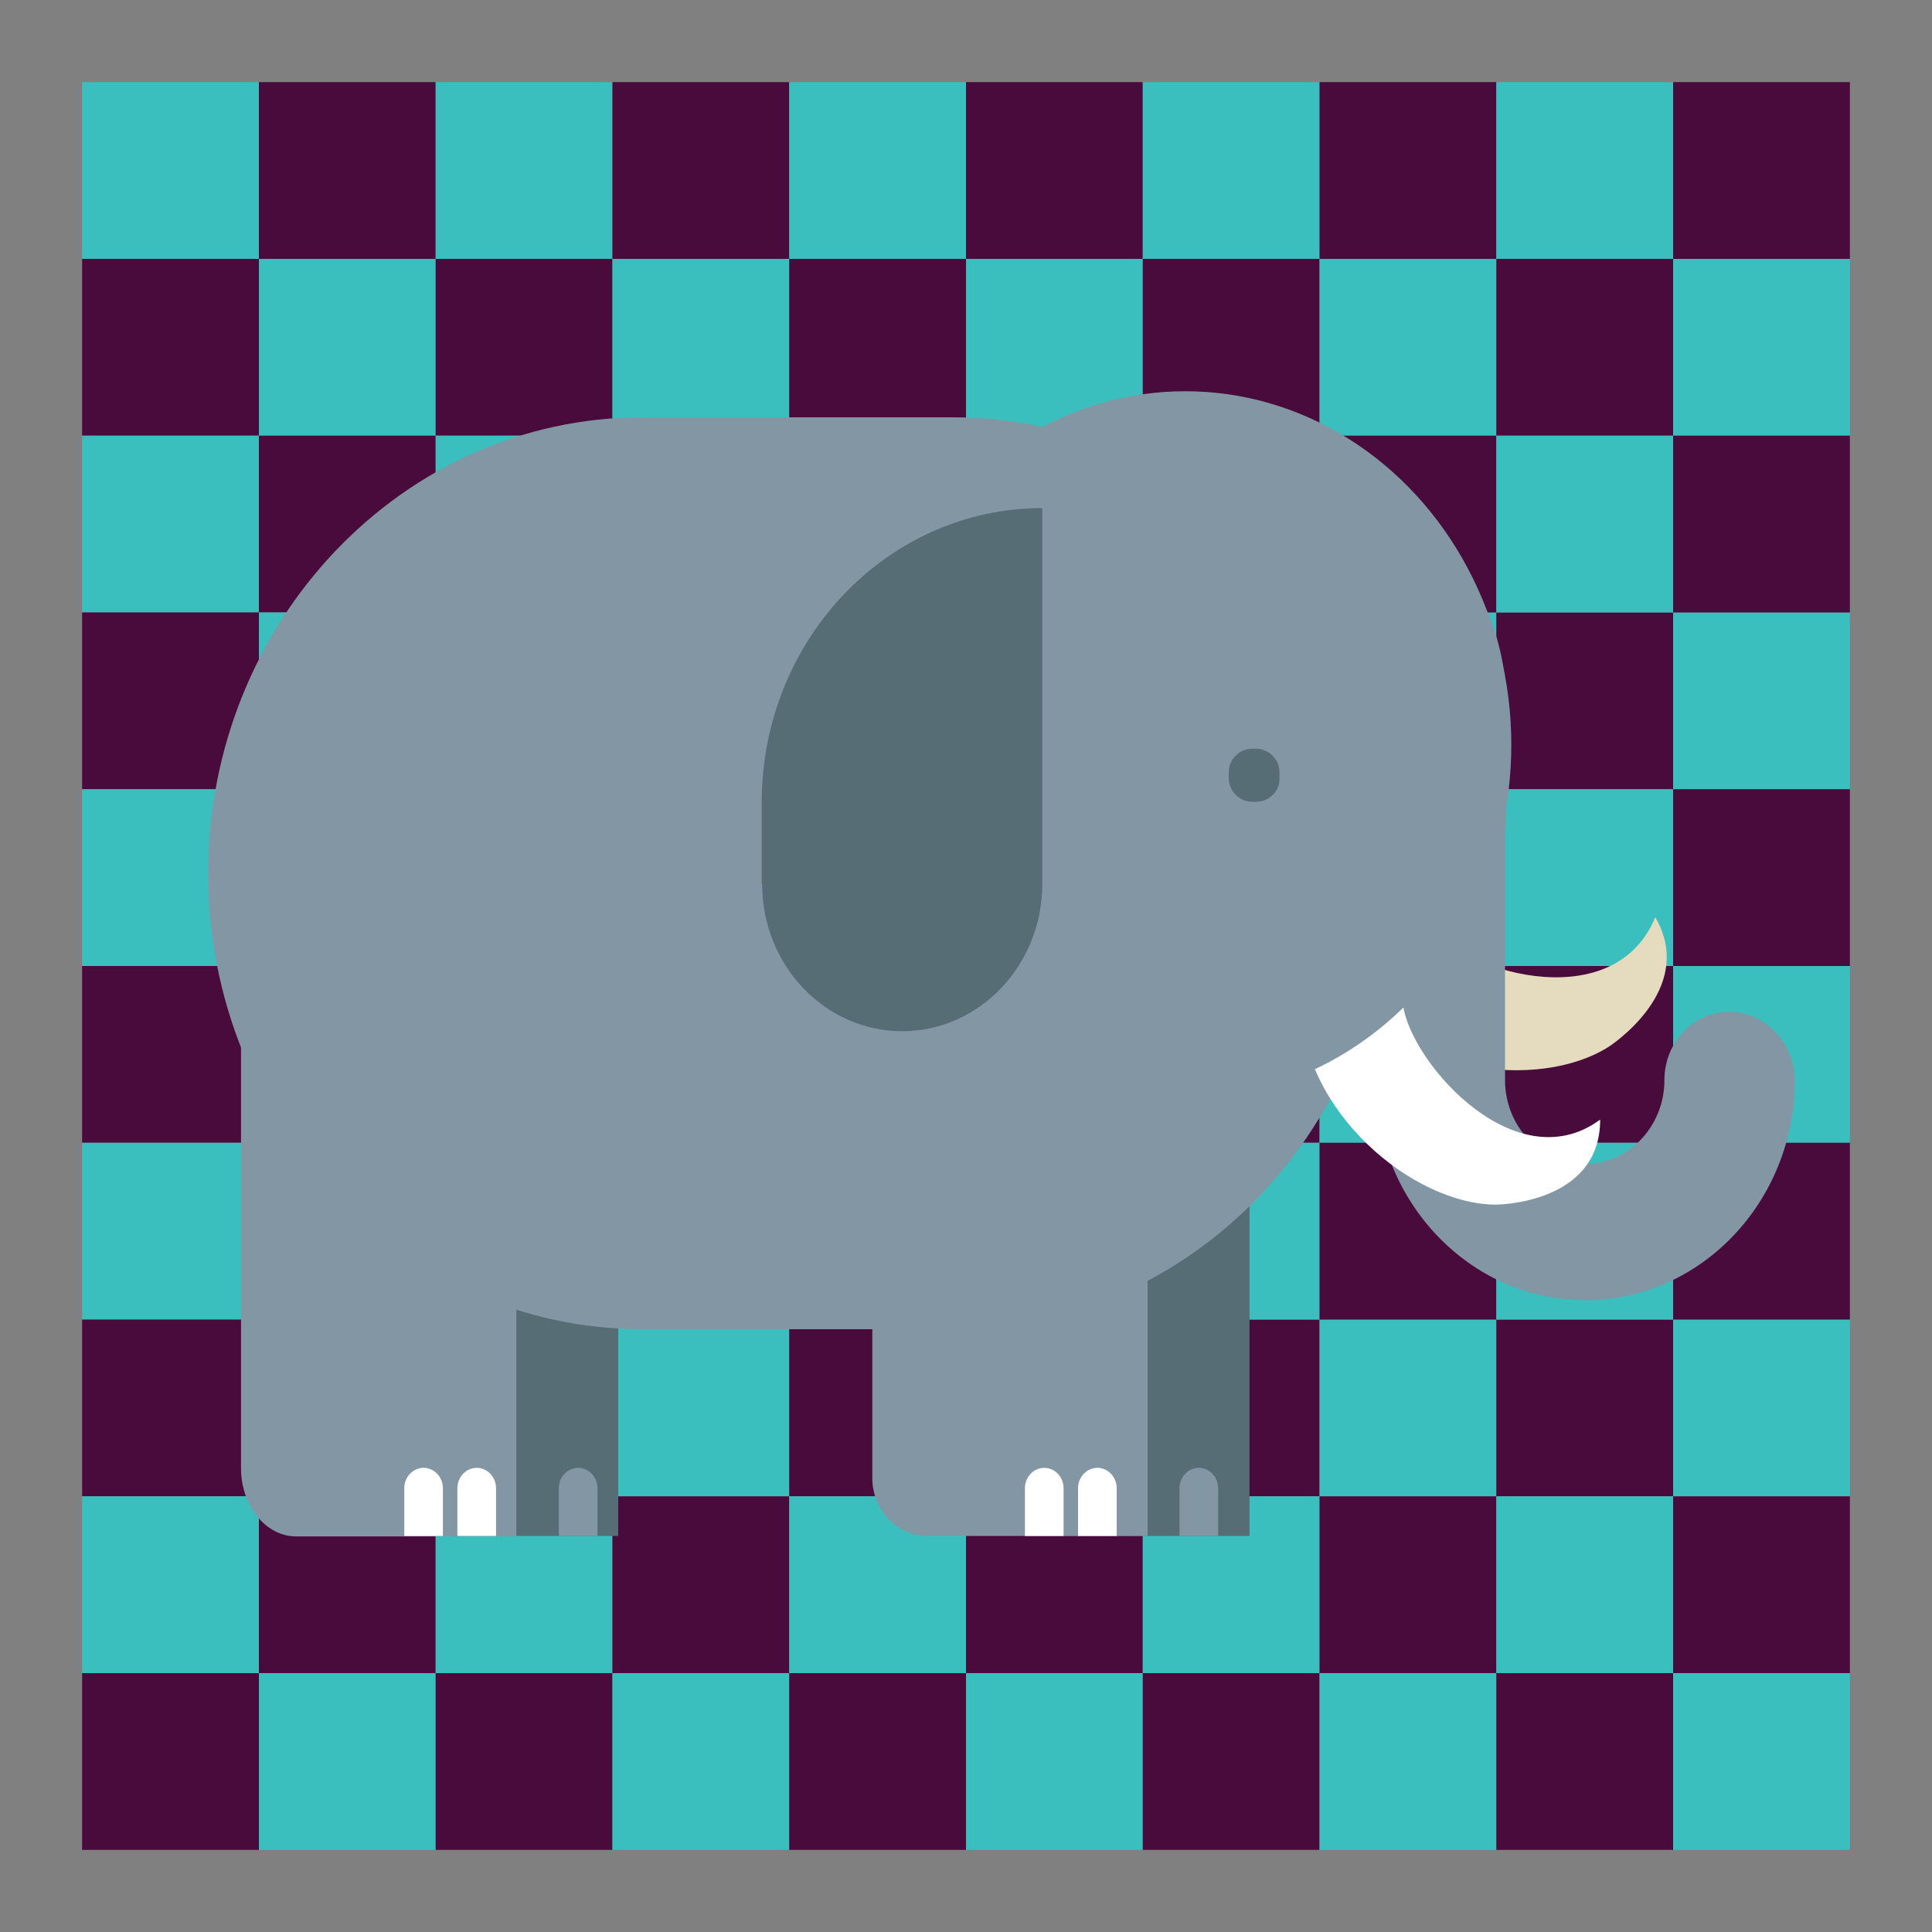 <?xml version="1.0" encoding="utf-8"?>
<!-- Generator: Adobe Illustrator 22.1.0, SVG Export Plug-In . SVG Version: 6.00 Build 0)  -->
<svg version="1.1" id="Layer_1" xmlns="http://www.w3.org/2000/svg" xmlns:xlink="http://www.w3.org/1999/xlink" x="0px" y="0px"
	 viewBox="0 0 400 400" style="enable-background:new 0 0 400 400;" xml:space="preserve">
<rect x="0" y="0" width="400" height="400" fill="#808080" stroke="none"/>
<style type="text/css">
	.st0{fill:#3BBEBE;}
	.st1{fill:#490A3C;}
	.st2{fill:#E5DBBF;}
	.st3{fill:#566D76;}
	.st4{fill:#8396A3;}
	.st5{fill:#FFFFFF;}
</style>
<g>
	<g>
		<rect x="17" y="17" class="st0" width="36.6" height="36.6"/>
	</g>
	<g>
		<rect x="53.6" y="17" class="st1" width="36.6" height="36.6"/>
	</g>
	<g>
		<rect x="17" y="53.6" class="st1" width="36.6" height="36.6"/>
	</g>
	<g>
		<rect x="53.6" y="53.6" class="st0" width="36.6" height="36.6"/>
	</g>
	<g>
		<rect x="90.2" y="53.6" class="st1" width="36.6" height="36.6"/>
	</g>
	<g>
		<rect x="126.8" y="53.6" class="st0" width="36.6" height="36.6"/>
	</g>
	<g>
		<rect x="163.4" y="53.6" class="st1" width="36.6" height="36.6"/>
	</g>
	<g>
		<rect x="200" y="53.6" class="st0" width="36.6" height="36.6"/>
	</g>
	<g>
		<rect x="236.6" y="53.6" class="st1" width="36.6" height="36.6"/>
	</g>
	<g>
		<rect x="273.2" y="53.6" class="st0" width="36.6" height="36.6"/>
	</g>
	<g>
		<rect x="309.8" y="53.6" class="st1" width="36.6" height="36.6"/>
	</g>
	<g>
		<rect x="346.4" y="53.6" class="st0" width="36.6" height="36.6"/>
	</g>
	<g>
		<rect x="90.2" y="17" class="st0" width="36.6" height="36.6"/>
	</g>
	<g>
		<rect x="126.8" y="17" class="st1" width="36.6" height="36.6"/>
	</g>
	<g>
		<rect x="163.4" y="17" class="st0" width="36.6" height="36.6"/>
	</g>
	<g>
		<rect x="200" y="17" class="st1" width="36.6" height="36.6"/>
	</g>
	<g>
		<rect x="236.6" y="17" class="st0" width="36.6" height="36.6"/>
	</g>
	<g>
		<rect x="273.2" y="17" class="st1" width="36.6" height="36.6"/>
	</g>
	<g>
		<rect x="309.8" y="17" class="st0" width="36.6" height="36.6"/>
	</g>
	<g>
		<rect x="346.4" y="17" class="st1" width="36.6" height="36.6"/>
	</g>
	<g>
		<rect x="17" y="90.2" class="st0" width="36.6" height="36.6"/>
	</g>
	<g>
		<rect x="53.6" y="90.2" class="st1" width="36.6" height="36.6"/>
	</g>
	<g>
		<rect x="17" y="126.8" class="st1" width="36.6" height="36.6"/>
	</g>
	<g>
		<rect x="53.6" y="126.8" class="st0" width="36.6" height="36.6"/>
	</g>
	<g>
		<rect x="90.2" y="126.8" class="st1" width="36.6" height="36.6"/>
	</g>
	<g>
		<rect x="126.8" y="126.8" class="st0" width="36.6" height="36.6"/>
	</g>
	<g>
		<rect x="163.4" y="126.8" class="st1" width="36.6" height="36.6"/>
	</g>
	<g>
		<rect x="200" y="126.8" class="st0" width="36.6" height="36.6"/>
	</g>
	<g>
		<rect x="236.6" y="126.8" class="st1" width="36.6" height="36.6"/>
	</g>
	<g>
		<rect x="273.2" y="126.8" class="st0" width="36.6" height="36.6"/>
	</g>
	<g>
		<rect x="309.8" y="126.8" class="st1" width="36.6" height="36.6"/>
	</g>
	<g>
		<rect x="346.4" y="126.8" class="st0" width="36.6" height="36.6"/>
	</g>
	<g>
		<rect x="90.2" y="90.2" class="st0" width="36.6" height="36.6"/>
	</g>
	<g>
		<rect x="126.8" y="90.2" class="st1" width="36.6" height="36.6"/>
	</g>
	<g>
		<rect x="163.4" y="90.2" class="st0" width="36.6" height="36.6"/>
	</g>
	<g>
		<rect x="200" y="90.2" class="st1" width="36.6" height="36.6"/>
	</g>
	<g>
		<rect x="236.6" y="90.2" class="st0" width="36.6" height="36.6"/>
	</g>
	<g>
		<rect x="273.2" y="90.2" class="st1" width="36.6" height="36.6"/>
	</g>
	<g>
		<rect x="309.8" y="90.2" class="st0" width="36.6" height="36.6"/>
	</g>
	<g>
		<rect x="346.4" y="90.2" class="st1" width="36.6" height="36.6"/>
	</g>
	<g>
		<rect x="17" y="163.4" class="st0" width="36.6" height="36.6"/>
	</g>
	<g>
		<rect x="53.6" y="163.4" class="st1" width="36.6" height="36.6"/>
	</g>
	<g>
		<rect x="17" y="200" class="st1" width="36.6" height="36.6"/>
	</g>
	<g>
		<rect x="53.6" y="200" class="st0" width="36.6" height="36.6"/>
	</g>
	<g>
		<rect x="90.2" y="200" class="st1" width="36.6" height="36.6"/>
	</g>
	<g>
		<rect x="126.8" y="200" class="st0" width="36.6" height="36.6"/>
	</g>
	<g>
		<rect x="163.4" y="200" class="st1" width="36.6" height="36.6"/>
	</g>
	<g>
		<rect x="200" y="200" class="st0" width="36.6" height="36.6"/>
	</g>
	<g>
		<rect x="236.6" y="200" class="st1" width="36.6" height="36.6"/>
	</g>
	<g>
		<rect x="273.2" y="200" class="st0" width="36.6" height="36.6"/>
	</g>
	<g>
		<rect x="309.8" y="200" class="st1" width="36.6" height="36.6"/>
	</g>
	<g>
		<rect x="346.4" y="200" class="st0" width="36.6" height="36.6"/>
	</g>
	<g>
		<rect x="90.2" y="163.4" class="st0" width="36.6" height="36.6"/>
	</g>
	<g>
		<rect x="126.8" y="163.4" class="st1" width="36.6" height="36.6"/>
	</g>
	<g>
		<rect x="163.4" y="163.4" class="st0" width="36.6" height="36.6"/>
	</g>
	<g>
		<rect x="200" y="163.4" class="st1" width="36.6" height="36.6"/>
	</g>
	<g>
		<rect x="236.6" y="163.4" class="st0" width="36.6" height="36.6"/>
	</g>
	<g>
		<rect x="273.2" y="163.4" class="st1" width="36.6" height="36.6"/>
	</g>
	<g>
		<rect x="309.8" y="163.4" class="st0" width="36.6" height="36.6"/>
	</g>
	<g>
		<rect x="346.4" y="163.4" class="st1" width="36.6" height="36.6"/>
	</g>
	<g>
		<rect x="17" y="236.6" class="st0" width="36.6" height="36.6"/>
	</g>
	<g>
		<rect x="53.6" y="236.6" class="st1" width="36.6" height="36.6"/>
	</g>
	<g>
		<rect x="17" y="273.2" class="st1" width="36.6" height="36.6"/>
	</g>
	<g>
		<rect x="53.6" y="273.2" class="st0" width="36.6" height="36.6"/>
	</g>
	<g>
		<rect x="90.2" y="273.2" class="st1" width="36.6" height="36.6"/>
	</g>
	<g>
		<rect x="126.8" y="273.2" class="st0" width="36.6" height="36.6"/>
	</g>
	<g>
		<rect x="163.4" y="273.2" class="st1" width="36.6" height="36.6"/>
	</g>
	<g>
		<rect x="200" y="273.2" class="st0" width="36.6" height="36.6"/>
	</g>
	<g>
		<rect x="236.6" y="273.2" class="st1" width="36.6" height="36.6"/>
	</g>
	<g>
		<rect x="273.2" y="273.2" class="st0" width="36.6" height="36.6"/>
	</g>
	<g>
		<rect x="309.8" y="273.2" class="st1" width="36.6" height="36.6"/>
	</g>
	<g>
		<rect x="346.4" y="273.2" class="st0" width="36.6" height="36.6"/>
	</g>
	<g>
		<rect x="90.2" y="236.6" class="st0" width="36.6" height="36.6"/>
	</g>
	<g>
		<rect x="126.8" y="236.6" class="st1" width="36.6" height="36.6"/>
	</g>
	<g>
		<rect x="163.4" y="236.6" class="st0" width="36.6" height="36.6"/>
	</g>
	<g>
		<rect x="200" y="236.6" class="st1" width="36.6" height="36.6"/>
	</g>
	<g>
		<rect x="236.6" y="236.6" class="st0" width="36.6" height="36.6"/>
	</g>
	<g>
		<rect x="273.2" y="236.6" class="st1" width="36.6" height="36.6"/>
	</g>
	<g>
		<rect x="309.8" y="236.6" class="st0" width="36.6" height="36.6"/>
	</g>
	<g>
		<rect x="346.4" y="236.6" class="st1" width="36.6" height="36.6"/>
	</g>
	<g>
		<rect x="17" y="309.8" class="st0" width="36.6" height="36.6"/>
	</g>
	<g>
		<rect x="53.6" y="309.8" class="st1" width="36.6" height="36.6"/>
	</g>
	<g>
		<rect x="17" y="346.4" class="st1" width="36.6" height="36.6"/>
	</g>
	<g>
		<rect x="53.6" y="346.4" class="st0" width="36.6" height="36.6"/>
	</g>
	<g>
		<rect x="90.2" y="346.4" class="st1" width="36.6" height="36.6"/>
	</g>
	<g>
		<rect x="126.8" y="346.4" class="st0" width="36.6" height="36.6"/>
	</g>
	<g>
		<rect x="163.4" y="346.4" class="st1" width="36.6" height="36.6"/>
	</g>
	<g>
		<rect x="200" y="346.4" class="st0" width="36.6" height="36.6"/>
	</g>
	<g>
		<rect x="236.6" y="346.4" class="st1" width="36.6" height="36.6"/>
	</g>
	<g>
		<rect x="273.2" y="346.4" class="st0" width="36.6" height="36.6"/>
	</g>
	<g>
		<rect x="309.8" y="346.4" class="st1" width="36.6" height="36.6"/>
	</g>
	<g>
		<rect x="346.4" y="346.4" class="st0" width="36.6" height="36.6"/>
	</g>
	<g>
		<rect x="90.2" y="309.8" class="st0" width="36.6" height="36.6"/>
	</g>
	<g>
		<rect x="126.8" y="309.8" class="st1" width="36.6" height="36.6"/>
	</g>
	<g>
		<rect x="163.4" y="309.8" class="st0" width="36.6" height="36.6"/>
	</g>
	<g>
		<rect x="200" y="309.8" class="st1" width="36.6" height="36.6"/>
	</g>
	<g>
		<rect x="236.6" y="309.8" class="st0" width="36.6" height="36.6"/>
	</g>
	<g>
		<rect x="273.2" y="309.8" class="st1" width="36.6" height="36.6"/>
	</g>
	<g>
		<rect x="309.8" y="309.8" class="st0" width="36.6" height="36.6"/>
	</g>
	<g>
		<rect x="346.4" y="309.8" class="st1" width="36.6" height="36.6"/>
	</g>
</g>
<g>
	<path class="st2" d="M333.1,216.7c-14.4,9.2-44.1,5.9-55.7-14.1c-3-5.2-1.5-12.1,3.5-15.3c5-3.2,11.5-1.5,14.5,3.7
		c5.6,9.6,38.5,20.3,47.3-1.1C351.5,204.9,333.1,216.7,333.1,216.7z"/>
	<path class="st3" d="M116.6,217.5H82.4c-6.3,0-11.4,5.4-11.4,12V306c0,6.6,5.1,12,11.4,12H128v-88.6
		C128,222.8,122.9,217.5,116.6,217.5z"/>
	<path class="st3" d="M247.3,217.5h-34.2c-6.3,0-11.4,5.4-11.4,12V306c0,6.6,5.1,12,11.4,12h45.6v-88.6
		C258.7,222.8,253.6,217.5,247.3,217.5z"/>
	<g>
		<path class="st4" d="M197.3,86.4H133c-49.6,0-89.9,42.3-89.9,94.4c0,52.1,40.2,94.4,89.9,94.4h64.3c49.6,0,89.9-42.3,89.9-94.4
			C287.2,128.7,246.9,86.4,197.3,86.4z"/>
		<path class="st4" d="M95.4,199.8H61.3c-6.3,0-11.4,6.3-11.4,14.1v90.1c0,7.7,5.1,14.1,11.4,14.1h45.6V213.8
			C106.8,206.1,101.7,199.8,95.4,199.8z"/>
	</g>
	<path class="st4" d="M226.1,217.5H192c-6.3,0-11.4,5.4-11.4,12V306c0,6.6,5.1,12,11.4,12h45.6v-88.6
		C237.5,222.8,232.4,217.5,226.1,217.5z"/>
	<path class="st4" d="M358,209.5c-7.4,0-13.4,6.3-13.4,14.1c0,9.6-7.4,17.4-16.5,17.4s-16.5-7.8-16.5-17.4v-51.1
		c0.1-1.2,0.2-2.4,0.2-3.7v-23.4c0-18.8-11-34.9-26.5-41.6c-7.8-10.7-20.1-17.6-33.9-17.6h-22.3c-23.7,0-42.8,20.1-42.8,45v82.6
		h82.7c5.6,0,10.9-1.1,15.8-3.2v13c0,25.1,19.5,45.6,43.4,45.6s43.4-20.4,43.4-45.6C371.4,215.8,365.4,209.5,358,209.5z"/>
	<path class="st5" d="M309.7,249.4c-16.9,0-40.5-19.1-40.5-42.6c0-6.1,4.7-11.1,10.6-11.1c5.8,0,10.6,5,10.6,11.1
		c0,11.2,22.7,38.4,40.9,25C331.3,249.4,309.7,249.4,309.7,249.4z"/>
	<ellipse class="st4" cx="245.4" cy="154.2" rx="67.5" ry="73.2"/>
	<path class="st3" d="M157.8,183c0,16.9,13,30.5,29,30.5c16,0,29-13.7,29-30.5l0-77.8c-32.1,0-58.1,27.3-58.1,61V183z"/>
	<g>
		<path class="st5" d="M94.7,318v-9.9c0-2.3,1.8-4.2,4-4.2h0c2.2,0,4,1.9,4,4.2v9.9H94.7z"/>
		<path class="st5" d="M83.7,318v-9.9c0-2.3,1.8-4.2,4-4.2h0c2.2,0,4,1.9,4,4.2v9.9H83.7z"/>
	</g>
	<g>
		<path class="st4" d="M115.7,318v-9.9c0-2.3,1.8-4.2,4-4.2h0c2.2,0,4,1.9,4,4.2v9.9H115.7z"/>
	</g>
	<g>
		<path class="st5" d="M223.2,318v-9.9c0-2.3,1.8-4.2,4-4.2h0c2.2,0,4,1.9,4,4.2v9.9H223.2z"/>
		<path class="st5" d="M212.2,318v-9.9c0-2.3,1.8-4.2,4-4.2h0c2.2,0,4,1.9,4,4.2v9.9H212.2z"/>
	</g>
	<g>
		<path class="st4" d="M244.2,318v-9.9c0-2.3,1.8-4.2,4-4.2l0,0c2.2,0,4,1.9,4,4.2v9.9H244.2z"/>
	</g>
	<path class="st3" d="M260,166h-0.7c-2.7,0-4.9-2.2-4.9-4.9v-1.2c0-2.7,2.2-4.9,4.9-4.9h0.7c2.7,0,4.9,2.2,4.9,4.9v1.2
		C265,163.8,262.8,166,260,166z"/>
</g>
</svg>
